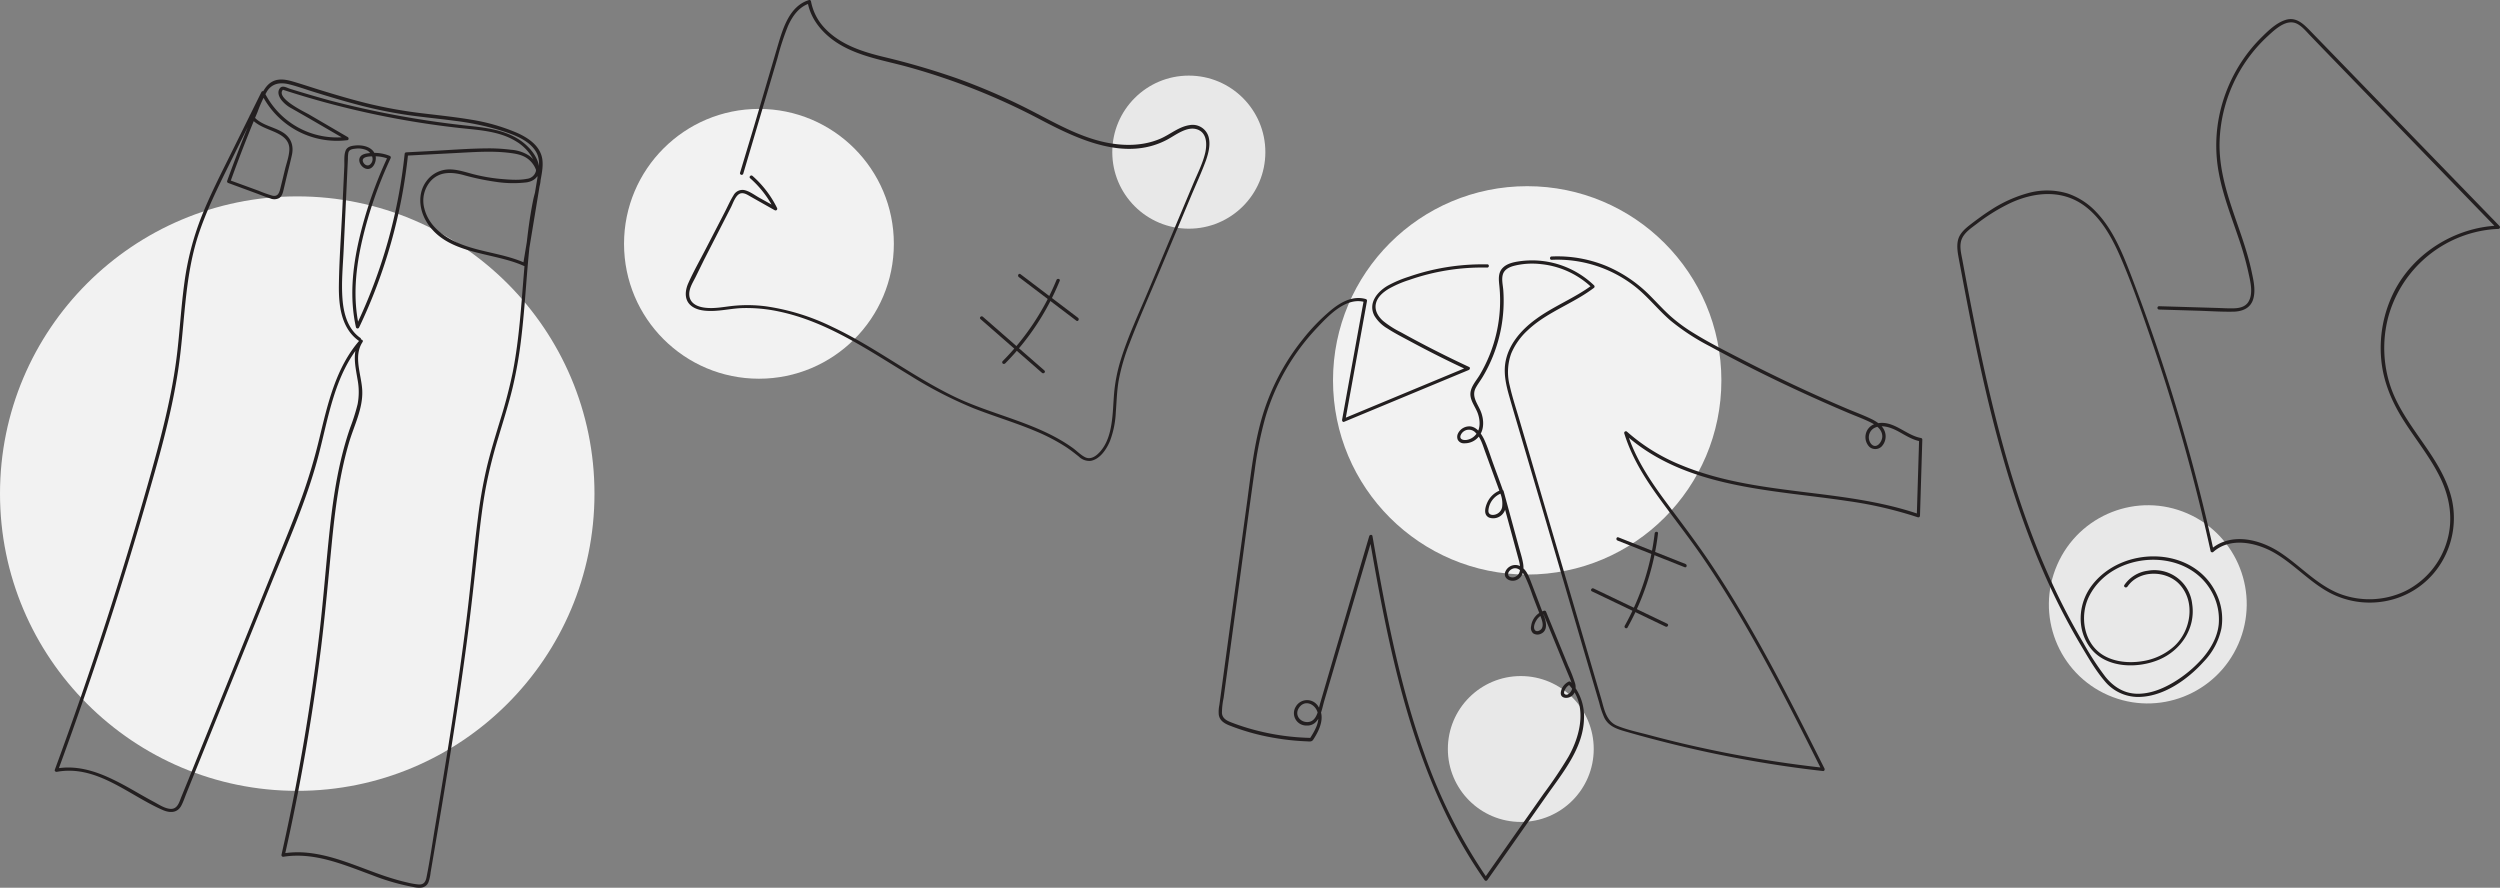 <svg xmlns="http://www.w3.org/2000/svg" width="937.126" height="332.774" viewBox="0 0 937.126 332.774">
  <rect x="0" y="0" width="937.126" height="332.774" fill="#808080" stroke="none"/>
  <g id="Group_165" data-name="Group 165" transform="translate(-5278.91 -2271)">
    <circle id="Ellipse_59" data-name="Ellipse 59" cx="111.42" cy="111.42" r="111.42" transform="translate(5278.91 2344.612)" fill="#f2f2f2"/>
    <ellipse id="Ellipse_60" data-name="Ellipse 60" cx="37.16" cy="37.06" rx="37.16" ry="37.06" transform="translate(6035.18 2516.76) rotate(-66.41)" fill="#e8e8e8"/>
    <circle id="Ellipse_61" data-name="Ellipse 61" cx="28.69" cy="28.69" r="28.69" transform="translate(5695.85 2299.342)" fill="#e8e8e8"/>
    <circle id="Ellipse_62" data-name="Ellipse 62" cx="50.57" cy="50.57" r="50.57" transform="translate(5512.83 2311.822)" fill="#f2f2f2"/>
    <circle id="Ellipse_63" data-name="Ellipse 63" cx="27.34" cy="27.34" r="27.34" transform="translate(5821.64 2524.422)" fill="#e8e8e8"/>
    <circle id="Ellipse_64" data-name="Ellipse 64" cx="72.79" cy="72.79" r="72.79" transform="translate(5778.59 2340.792)" fill="#f2f2f2"/>
    <path id="Path_411" data-name="Path 411" d="M513.6,80.93l8.62-29.12,4.24-14.32a95.16,95.16,0,0,1,3.94-12c1.65-3.67,4.1-7.19,8.12-8.43l-.77-.44c1.25,7.07,6.5,12.68,12.57,16.15,7.55,4.32,16.32,5.74,24.62,8a247.369,247.369,0,0,1,50.57,20.12c14,7.33,31.5,15.48,47,7.25,3.2-1.7,7.43-5.18,11.3-3.83,3.62,1.26,3.66,5.47,3,8.61-.9,4-2.89,7.84-4.48,11.63l-5.59,13.31-11.36,27.08c-3.59,8.55-7.61,17.06-10.33,25.94a60.193,60.193,0,0,0-2.45,12.62c-.31,3.8-.37,7.63-1,11.4-.57,3.56-1.65,7.15-4,9.94-1.44,1.7-3.62,3.49-5.92,2.3-1.66-.86-3.06-2.36-4.58-3.45-13.27-9.52-30-12.25-44.48-19.27-15.87-7.69-29.87-18.71-45.84-26.19a83.161,83.161,0,0,0-24.63-7.61,53.621,53.621,0,0,0-12.91-.12c-3.2.37-6.37,1-9.61.67-2.79-.26-5.89-1.39-6.24-4.58-.26-2.43,1.22-4.74,2.28-6.81L499,113l6.61-12.89,3.41-6.66c.8-1.56,1.85-5,3.9-5.22,1.24-.15,2.42.67,3.46,1.26l2.94,1.66,6.09,3.44a.63.63,0,0,0,.86-.86,38.83,38.83,0,0,0-9.19-12c-.6-.53-1.49.35-.88.88a38,38,0,0,1,9,11.73l.85-.85L519.78,90c-1.83-1-3.87-2.64-6-3a3.81,3.81,0,0,0-3.82,2c-1.25,2-2.18,4.16-3.24,6.22l-7,13.55c-2.24,4.37-4.71,8.68-6.71,13.17-1.28,2.88-1.57,6.37,1.14,8.51,2.2,1.74,5.31,1.95,8,1.89,3.69-.09,7.3-.93,11-1.06a57.6,57.6,0,0,1,13.8,1.27c18.18,3.81,33.6,14.56,49.2,24a156.85,156.85,0,0,0,23.64,12.21c7.76,3.07,15.8,5.42,23.49,8.68a71.868,71.868,0,0,1,11.08,5.76c1.77,1.15,3.41,2.43,5.06,3.75a5.55,5.55,0,0,0,4.43,1.59c3.51-.6,6-4.46,7.24-7.48a34.913,34.913,0,0,0,2.17-10.7c.32-4,.4-8.1,1.11-12.09a75,75,0,0,1,4-13.68c3.52-9.21,7.55-18.24,11.37-27.32L681.39,89.5c1.87-4.45,3.92-8.86,5.59-13.38,1-2.83,1.91-6.25,1-9.23a6.22,6.22,0,0,0-7.06-4.2c-4,.59-7.18,3.41-10.76,5-8,3.53-17.29,2.79-25.45.24-9-2.8-17.15-7.68-25.53-11.87a232.732,232.732,0,0,0-25.33-10.85,279.347,279.347,0,0,0-27-7.94C558.58,35.29,550,32.68,544,26.18a19.86,19.86,0,0,1-5-9.93.63.63,0,0,0-.77-.44c-7.28,2.26-9.72,10.52-11.65,17l-9,30.55L512.39,80.6a.63.63,0,0,0,1.21.33Z" transform="translate(5043.91 2255.212)" fill="#231f20"/>
    <path id="Path_412" data-name="Path 412" d="M1032.43,235.76c4.28-6.43,14.56-6.35,19.59-.9,6.07,6.56,4.25,17.39-2,23.15a23,23,0,0,1-12,5.63c-4.81.77-10.28.34-14.54-2.2-7.47-4.45-9.07-14.85-5.33-22.22,8.57-16.88,36.14-18.66,45.72-1.92a21.181,21.181,0,0,1,2.82,12.49c-.48,4.82-3,9.18-6.1,12.77a45.873,45.873,0,0,1-11,9.1c-4,2.36-8.55,4.19-13.24,4.18-5,0-9-2.51-12.11-6.32a107.84,107.84,0,0,1-8.33-12.79,246.565,246.565,0,0,1-13.57-26.55c-8.15-18.53-14.23-37.91-19.19-57.51s-8.86-39.58-12.56-59.51c-.48-2.58-1.28-5.55-.09-8.06,1.08-2.29,3.47-3.88,5.43-5.36a69.278,69.278,0,0,1,12.56-7.8c8.71-4.06,18.78-5.16,27.09.45,7,4.76,11.28,12.76,14.54,20.39,4.19,9.77,7.68,19.89,11.14,29.94q10.83,31.44,18.71,63.79,1.93,7.94,3.68,15.91a.64.64,0,0,0,1,.27c6.22-5.55,15.67-3.64,22.34,0,7.69,4.26,13.55,11.17,21.33,15.31a32.27,32.27,0,0,0,23.69,2.47,31,31,0,0,0,18.39-14.2,32.17,32.17,0,0,0,3.81-22.64c-1.64-7.85-6-14.73-10.53-21.25-4.68-6.8-9.76-13.57-12.5-21.45a45.49,45.49,0,0,1-1-26.07,44.9,44.9,0,0,1,35.07-32.56,43.9,43.9,0,0,1,6.27-.7.64.64,0,0,0,.44-1.07L1131.39,58.7l-20.2-20.83-10.1-10.41c-2.59-2.67-5.35-5.48-9.39-4.19-3.51,1.12-6.57,4.14-9.13,6.68a55.929,55.929,0,0,0-6.91,8.36,58.18,58.18,0,0,0-8.61,20.1,55.9,55.9,0,0,0-.34,22.13c1.55,8.44,4.71,16.45,7.44,24.55a114.005,114.005,0,0,1,3.59,12.53c.73,3.39,2.08,8.26,0,11.43-1.18,1.8-3.32,2.25-5.35,2.31-2.19.07-4.4-.09-6.6-.15l-14.34-.43-7.18-.21a.63.63,0,0,0,0,1.25l14.35.43c4.51.13,9.07.46,13.58.37,3.29-.07,6.34-1.25,7.39-4.62s.12-7.19-.58-10.49c-3.46-16.34-12.43-31.43-12-48.51a56.32,56.32,0,0,1,18-39.62c2.76-2.52,7.07-6.73,11.1-4.65,1.9,1,3.36,2.82,4.82,4.33l5,5.2,20,20.65,40,41.3,5.05,5.2.45-1.06c-16.25.68-31.74,10.34-39.09,24.92a47,47,0,0,0-4.75,25.14c.76,8.47,4,16.08,8.55,23.19,4.4,6.93,9.64,13.36,13.33,20.73,3.76,7.53,5.22,15.82,2.88,24a30.33,30.33,0,0,1-15.45,18.89,31.21,31.21,0,0,1-25.25,1c-8.39-3.42-14.54-10.49-22-15.36-6.09-4-14.47-6.63-21.56-3.82a14.63,14.63,0,0,0-4.38,2.72l1.05.28a715.567,715.567,0,0,0-19-69.46q-5.61-17.12-12.07-33.93c-3.22-8.36-6.78-17.08-13.13-23.61A26.079,26.079,0,0,0,1010,88.3a26.73,26.73,0,0,0-14.52-.2,49.42,49.42,0,0,0-14.19,6.38c-2.24,1.41-4.39,3-6.49,4.56-1.88,1.46-4,2.94-5.19,5.07s-1,4.8-.61,7.23c.46,2.65,1,5.29,1.48,7.93q1.51,8.07,3.1,16.1c2.14,10.75,4.42,21.46,7,32.11,5.11,21,11.39,41.85,20,61.75a246.43,246.43,0,0,0,14.7,28.88c2.63,4.4,5.27,9,8.62,12.93a16.29,16.29,0,0,0,12.28,6c9.57.13,18.87-6.51,25-13.35a25.489,25.489,0,0,0,6.52-12.33,21.871,21.871,0,0,0-1.84-12.94c-8.43-18.2-35.52-18.26-46.87-3-5.08,6.83-5.64,16.64-.23,23.47,5.88,7.43,17.57,7.6,25.66,4.13s13.67-11.69,12.33-20.75a14.25,14.25,0,0,0-16.63-12.55,12.58,12.58,0,0,0-8.8,5.36c-.44.67.64,1.3,1.08.63Z" transform="translate(5043.91 2255.212)" fill="#231f20"/>
    <path id="Path_416" data-name="Path 416" d="M831.72,237.45l27.63,13.23c.72.34,1.36-.73.63-1.08l-27.63-13.23C831.63,236.02,830.99,237.1,831.72,237.45Z" transform="translate(5043.91 2255.212)" fill="#231f20"/>
    <path id="Path_417" data-name="Path 417" d="M841.32,218.41l25.18,10c.75.3,1.07-.91.33-1.2l-25.18-10C840.91,216.91,840.58,218.12,841.32,218.41Z" transform="translate(5043.91 2255.212)" fill="#231f20"/>
    <path id="Path_418" data-name="Path 418" d="M845.06,251.05a95.331,95.331,0,0,0,11.45-35.32c.09-.8-1.16-.8-1.25,0A93.661,93.661,0,0,1,844,250.42a.63.63,0,0,0,1.08.63Z" transform="translate(5043.91 2255.212)" fill="#231f20"/>
    <path id="Path_419" data-name="Path 419" d="M602.54,135.4l23.07,20.16c.61.52,1.49-.36.89-.89l-23.08-20.15c-.6-.53-1.49.35-.88.88Z" transform="translate(5043.91 2255.212)" fill="#231f20"/>
    <path id="Path_420" data-name="Path 420" d="M616.89,119.64,638.47,136c.64.49,1.27-.6.63-1.08l-21.58-16.36c-.64-.49-1.27.59-.63,1.08Z" transform="translate(5043.91 2255.212)" fill="#231f20"/>
    <path id="Path_421" data-name="Path 421" d="M611.74,152.07a95.09,95.09,0,0,0,20.49-31c.31-.74-.9-1.06-1.2-.33a93.828,93.828,0,0,1-20.17,30.41.622.622,0,0,0,.88.88Z" transform="translate(5043.91 2255.212)" fill="#231f20"/>
    <path id="Path_426" data-name="Path 426" d="M370,142.41c-4.64-3.33-6.18-9-6.61-14.48-.48-6.2.15-12.49.44-18.68l1.06-22.67.53-11.33A11.667,11.667,0,0,1,365.6,73c.3-1.21,1.55-1.36,2.59-1.47a7.72,7.72,0,0,1,4.42.65c1.8,1,2.94,3.62,1.16,5.22-1,.92-2.31.11-2.7-1-.66-1.91,2.44-2,3.68-2a14,14,0,0,1,6,1l-.37-.92a157.272,157.272,0,0,0-10.83,31.27c-2.46,10.72-3.54,21.89-1.12,32.72a.63.63,0,0,0,1.14.15A198.909,198.909,0,0,0,387.98,73.5l-.63.63L407,73.09c6.29-.33,12.64-.77,18.91,0,2.75.34,5.46.81,7.57,2.75a9.18,9.18,0,0,1,3,6.44c.09,2.82-1.08,5.78-1.63,8.53-.61,3-1.12,6.06-1.55,9.12-1.7,12.09-2.25,24.3-3.45,36.45-.61,6.31-1.41,12.6-2.63,18.83a185.86,185.86,0,0,1-4.74,18.15c-1.81,5.99-3.64,11.82-5.06,17.84a175.535,175.535,0,0,0-3.22,18.37c-1.65,12.71-2.72,25.5-4.31,38.22-3.25,26.08-7.44,52-11.8,77.93-1.06,6.3-1.95,12.65-3.21,18.91-.33,1.66-1,2.8-2.9,2.71a28.407,28.407,0,0,1-4.39-.77c-2.7-.61-5.35-1.4-8-2.27-10.2-3.41-20.24-8.39-31.15-9a36,36,0,0,0-7.47.41l.77.77q8.7-38.56,13.6-77.84c1.6-13,2.73-25.93,4-38.92,1.24-12.75,2.84-25.55,6.45-37.89,1.87-6.39,5.3-12.84,5-19.65-.26-5.9-3.45-12.77.13-18.2.39-.59-.51-1.29-1-.76-9.07,10.33-12.08,24-15.23,37a209.7,209.7,0,0,1-6.45,21.67c-2.84,7.85-6,15.57-9.17,23.32l-19.27,47.7-9.57,23.69-4.84,12L303,314.44c-.8,2-1.45,4.74-4.14,4.55-2.11-.15-4.19-1.55-6-2.52s-3.5-1.92-5.24-2.91c-3.48-2-6.94-4-10.55-5.71-6.62-3.18-13.74-5.3-21.11-3.94l.77.77q18.17-49.28,32.79-99.76c4.79-16.55,9.66-33.21,12.25-50.28,2.57-16.91,2.22-34.3,7.56-50.71,3-9.07,7.21-17.63,11.44-26.16l13.29-26.85H333a31.54,31.54,0,0,0,32.23,17.41c.56-.07.57-.89.15-1.14l-14.52-8.48c-1.74-1-13.27-6.44-9.52-9.54l-.61.16A332.57,332.57,0,0,0,385.45,60.6q10.86,1.95,21.85,3.17c7.1.79,14.73,1.1,21,4.92a17.19,17.19,0,0,1,6.39,6.5c.73,1.39,1.49,3.21,1.18,4.81a3.867,3.867,0,0,1-3.35,2.82c-3.28.64-7,.28-10.27,0a64.21,64.21,0,0,1-11.16-2.1c-2.94-.81-6-1.72-9-1.34a10.67,10.67,0,0,0-7.18,4.23c-3.37,4.46-2.88,10.47-.15,15.11,7.48,12.69,24.84,11.38,36.7,16.79.33.15.85.06.92-.38l3.4-20.56,1.65-10c.48-2.93,1.27-6,.87-9-.68-5-5.11-8-9.36-9.93a73.05,73.05,0,0,0-17.36-5c-6-1-12.13-1.64-18.21-2.37a174.362,174.362,0,0,1-19.79-3.5c-6.49-1.57-12.88-3.47-19.25-5.44-3.2-1-6.38-2.06-9.59-3-2.44-.7-5.19-1.22-7.56,0s-3.64,3.71-4.66,6c-1.45,3.32-2.84,6.66-4.2,10q-4.32,10.6-8.18,21.29a.64.64,0,0,0,.44.77l10.67,3.93c1.65.61,3.29,1.29,5,1.82A3.86,3.86,0,0,0,339.7,90c1.12-.78,1.39-2.21,1.69-3.46l1-4.24c.67-2.76,1.38-5.5,2-8.26.84-3.67-.3-6.76-3.53-8.72-3.58-2.17-8.57-2.73-11.1-6.36-.46-.65-1.54,0-1.08.63,1.94,2.78,5.17,3.95,8.18,5.2,3.25,1.34,6.74,3.07,6.6,7.13-.08,2.45-1.08,5.08-1.65,7.44s-1.18,4.92-1.8,7.38c-.42,1.64-1.07,2.87-3,2.37a54,54,0,0,1-5.17-1.86l-10.95-4,.44.77q3.19-8.91,6.71-17.69,1.72-4.34,3.53-8.63a49,49,0,0,1,3.53-7.69c1.94-3,4.92-3.44,8.21-2.63,2.93.71,5.8,1.75,8.67,2.65,5.91,1.84,11.83,3.64,17.83,5.2a165.743,165.743,0,0,0,18.2,3.7c5.71.81,11.46,1.35,17.18,2.11a101.31,101.31,0,0,1,17.24,3.57c4.73,1.49,10.74,3.51,13.45,8,1.84,3.07,1.11,6.57.56,9.9l-1.79,10.87-3.55,21.44.92-.37c-7.51-3.42-15.84-4-23.53-6.87-6.42-2.38-12.66-6.65-14.42-13.64a11.16,11.16,0,0,1,2.5-10.43c3.25-3.42,7.62-3.27,11.84-2.2a93.634,93.634,0,0,0,12.4,2.63,42.58,42.58,0,0,0,11.66.2c2.84-.46,4.95-2.35,4.67-5.41s-2.22-5.94-4.32-8c-5.49-5.49-13.39-6.82-20.8-7.63a353.676,353.676,0,0,1-53.84-9.78q-7.24-2-14.39-4.22c-1.51-.49-3.18-1.66-4.13.16-.67,1.28-.06,2.78.71,3.87a12,12,0,0,0,4,3.32L351,60.24l13.76,8,.15-1.14a30.32,30.32,0,0,1-30.83-16.84.62.62,0,0,0-1.07,0L321.15,74.21c-3.72,7.51-7.53,15-10.62,22.78a105.94,105.94,0,0,0-6.4,24.69c-1.16,8.42-1.66,16.91-2.6,25.35-1.93,17.29-6.52,34.1-11.26,50.79q-7.23,25.4-15.35,50.52-9.14,28.2-19.38,56c-.18.48.34.84.77.77,14.91-2.75,26.95,8.75,39.66,14.3,2.67,1.17,5.5,1.21,7-1.64.78-1.49,1.31-3.13,1.94-4.68l2.7-6.69,9.69-24,19.37-47.93c6.24-15.43,13.11-30.79,17.44-46.89,4-14.9,6.13-31.46,16.69-43.48l-1-.76c-2.92,4.42-1.59,9.77-.79,14.63a24.811,24.811,0,0,1,.05,9.29,74.641,74.641,0,0,1-2.8,8.86c-4.15,12-6.16,24.55-7.54,37.11-1.43,13-2.38,26-3.88,39q-2.33,19.93-5.64,39.75-3.72,22.22-8.68,44.19a.64.64,0,0,0,.77.77c11.53-1.83,22.58,3,33.17,6.88a83.82,83.82,0,0,0,16.43,4.64c2,.29,3.82.06,4.71-1.94a15.68,15.68,0,0,0,.82-3.71l.9-5.29c4.48-26.41,8.89-52.83,12.44-79.38,1.77-13.2,3.19-26.43,4.61-39.66.71-6.65,1.51-13.3,2.73-19.89a178.625,178.625,0,0,1,4.73-18.89c1.85-6.19,3.82-12.35,5.34-18.64a158.666,158.666,0,0,0,3.22-18.5c1.53-12.64,2-25.37,3.52-38a161.437,161.437,0,0,1,3.4-19.16,10.58,10.58,0,0,0-3.86-11.18,14.25,14.25,0,0,0-6.92-2.3,65.46,65.46,0,0,0-9.18-.51c-6.64.06-13.28.58-19.91.94l-10.14.54a.64.64,0,0,0-.62.62A196.88,196.88,0,0,1,368.45,138l1.14.15c-2.41-10.8-1.24-21.94,1.25-32.61a156.169,156.169,0,0,1,10.58-30.42.65.65,0,0,0-.38-.92,14.88,14.88,0,0,0-6.29-1.09c-1.36.07-3.54.13-4.52,1.21-1.37,1.52,0,4,1.73,4.64,2.71,1,4.36-2.55,3.81-4.76-.86-3.37-4.77-4.2-7.77-3.86-1.4.15-2.86.46-3.44,1.9-.71,1.75-.41,4.14-.5,6l-.72,15.51c-.46,9.66-1.19,19.35-1.31,29-.1,7.46.82,16,7.37,20.73.66.47,1.28-.62.63-1.08Z" transform="translate(5043.91 2255.212)" fill="#231f20"/>
    <path id="Path_427" data-name="Path 427" d="M792.56,114.89a84.81,84.81,0,0,0-19.91,1.93,83.233,83.233,0,0,0-9.56,2.7,44.43,44.43,0,0,0-7.91,3.36c-3.95,2.31-7.41,6.55-5,11.24a13.769,13.769,0,0,0,4.92,4.82c2.76,1.79,5.72,3.29,8.61,4.84q10.5,5.67,21.33,10.7l.15-1.14L738.5,172.75l.77.77,8.14-44.86a.64.64,0,0,0-.44-.77c-4.81-1.4-9.41,1.17-13,4.13a73.555,73.555,0,0,0-10.54,10.85,84.942,84.942,0,0,0-14.3,26c-3.71,11-5,22.64-6.52,34.08l-5,36.47-4.93,36.22-.6,4.4a12.651,12.651,0,0,0-.22,3.68c.33,2.13,2,3.2,3.86,3.95a83.893,83.893,0,0,0,16.44,4.63c2.72.49,5.46.86,8.2,1.1,1.39.12,2.78.21,4.18.27,1.13,0,2.08.38,2.74-.64,2.35-3.62,4.63-8.4,1.87-12.44a4.89,4.89,0,0,0-8.47.17,4.631,4.631,0,0,0,4,7c5,.26,5.69-5.75,6.75-9.36l5.15-17.51L747,225.61l2.5-8.51h-1.2c3.06,17.66,6.29,35.32,10.7,52.7,4.35,17.13,9.85,34,17.47,50a181.748,181.748,0,0,0,15,25.86.64.64,0,0,0,1.08,0l22.12-31.5c6-8.58,13.72-17.76,14.08-28.76a19,19,0,0,0-5-14,.65.65,0,0,0-.76-.09,5.36,5.36,0,0,0-2.82,3.48c-.32,1.3,0,2.29,1.44,2.56a3.51,3.51,0,0,0,3.16-1.24,4.82,4.82,0,0,0,.59-4.35,51.322,51.322,0,0,0-2.52-6.43l-2.75-6.73-5.51-13.45a.64.64,0,0,0-.77-.44,6.93,6.93,0,0,0-4.87,5.81,2.77,2.77,0,0,0,.77,2.67,2.93,2.93,0,0,0,2.87.18c2.8-1.2,2-4.65,1.11-6.88-1.53-4.09-3.11-8.16-4.67-12.24-.93-2.44-2-5.52-4.75-6.48a4.08,4.08,0,0,0-5.11,2.63c-.54,2.37,2,3.55,4,2.92,2.72-.88,3.2-3.78,2.78-6.29-.38-2.26-1.13-4.48-1.73-6.68l-1.77-6.49-3.81-14a.64.64,0,0,0-.77-.44,8.7,8.7,0,0,0-5.41,4.88c-.79,1.81-1.44,4.54.78,5.52a4.67,4.67,0,0,0,5.24-1.61c1.76-2.27,1-5.51.12-8-1.22-3.54-2.56-7-3.84-10.56-1.13-3.1-2.09-6.33-3.5-9.32-1-2-2.55-4.31-4.94-4.69a4.72,4.72,0,0,0-4.75,2.58,2.86,2.86,0,0,0-.13,2.36,2.51,2.51,0,0,0,2.44,1.38,6.75,6.75,0,0,0,5.92-3.18c1.53-2.39,1.4-5.51.53-8.11-1.07-3.24-4-6.07-2.09-9.58.73-1.35,1.68-2.58,2.47-3.89q1.33-2.2,2.44-4.52a55.689,55.689,0,0,0,5.37-28.13c-.15-1.89-.72-4.09-.14-5.94s2.39-2.7,4.13-3.17a28.28,28.28,0,0,1,10.33-.62,32.28,32.28,0,0,1,18.9,8.8l.13-1c-6.64,4.94-14.49,7.92-21.15,12.82-5.51,4-10.5,9.68-11.48,16.68-.57,4.13.38,8.25,1.51,12.2,1.27,4.51,2.62,9,3.94,13.49l8,27.15,15.82,54,4,13.58,2,6.79a33.632,33.632,0,0,0,1.85,5.45c1.78,3.59,5.38,4.47,8.95,5.49q6.57,1.89,13.22,3.57A442.605,442.605,0,0,0,911.57,304c2.27.29,4.53.56,6.8.81.51.06.73-.56.54-.94-8.74-17.38-17.48-34.77-27.16-51.66-4.82-8.43-9.88-16.72-15.27-24.8-5.24-7.84-10.94-15.32-16.57-22.88-6.12-8.21-11.95-16.83-15-26.71l-1,.6c22.65,20.45,54.88,20.87,83.38,25.14a150.81,150.81,0,0,1,26.63,6.14.63.63,0,0,0,.79-.61l.87-28.51a.62.62,0,0,0-.46-.6c-5.75-1-10.36-6.88-16.61-5.45a5.14,5.14,0,0,0-4.13,4,5.21,5.21,0,0,0,1.38,4.78,3.39,3.39,0,0,0,4.53-.12,5.48,5.48,0,0,0,1.28-5.49c-.74-2.33-3-3.84-5.09-4.85-3.13-1.51-6.42-2.7-9.61-4.06q-19.85-8.46-39.05-18.35c-6.18-3.18-12.42-6.33-18.31-10a58.8,58.8,0,0,1-8.32-6.15c-2.57-2.31-4.89-4.87-7.32-7.32A50.891,50.891,0,0,0,837,115.44a48.16,48.16,0,0,0-20.37-3.51c-.81,0-.81,1.29,0,1.25a47.15,47.15,0,0,1,31.58,10.27c4.7,3.79,8.45,8.6,13,12.52a83.639,83.639,0,0,0,14.57,9.54q16.8,9.15,34.19,17.15,8.77,4.05,17.67,7.82c2.73,1.16,5.54,2.18,8.21,3.47,2.19,1.05,4.71,2.7,4.73,5.42,0,2-2.2,5-4.18,2.83a4,4,0,0,1,1-5.88c2.81-1.59,6.37-.31,9,1.09s5.32,3.25,8.44,3.8l-.46-.6-.87,28.51.79-.6c-28.94-9.93-60.82-6.59-89.25-18.43a70.51,70.51,0,0,1-20.21-12.52.63.63,0,0,0-1,.61c2.62,8.59,7.34,16.29,12.55,23.54,5.48,7.64,11.34,15,16.66,22.73,11.09,16.17,20.75,33.27,29.85,50.61,5.13,9.77,10.08,19.62,15,29.47l.54-.94a442.826,442.826,0,0,1-52.28-9q-6.42-1.51-12.79-3.22c-4-1.07-8.27-1.94-12.12-3.51-4.23-1.72-4.91-6.3-6.06-10.24l-3.83-13.07L816,212.23l-7.65-26.15L804.5,173c-1.22-4.17-2.61-8.34-3.56-12.59a20.48,20.48,0,0,1,.53-12.08,24.761,24.761,0,0,1,6.2-8.75c5.71-5.42,13.07-8.5,19.74-12.5a58.2,58.2,0,0,0,5-3.33.63.63,0,0,0,.12-1,33.54,33.54,0,0,0-28.12-9c-2.18.33-4.63.86-6.2,2.54-1.78,1.92-1.39,4.52-1.15,6.9a54.56,54.56,0,0,1-7.4,33.17c-1.29,2.15-3.38,4.35-3.48,7s1.93,5,2.79,7.44c.93,2.67,1.09,6-1,8.18a5.52,5.52,0,0,1-3.34,1.73c-1.21.13-2.64-.27-2.1-1.77a3.34,3.34,0,0,1,5.7-.82c1.86,1.82,2.61,4.63,3.48,7l3.71,10.19c.63,1.73,1.29,3.47,1.89,5.22a10.081,10.081,0,0,1,.75,5.41,3.61,3.61,0,0,1-2.59,2.74c-1.26.35-2.62,0-2.54-1.49a7.48,7.48,0,0,1,5.19-6.6l-.76-.44,4.42,16.24,2.17,8c.59,2.17,1.85,5.82-.54,7.37a2.4,2.4,0,0,1-2.51.21c-1.15-.79-.38-2.11.52-2.69,2.21-1.44,4.17.59,5.16,2.46a65.256,65.256,0,0,1,2.88,7.21c1,2.67,2.07,5.35,3.06,8,.48,1.3,1.14,3,.46,4.33-.44.87-2.14,1.65-2.73.53s.18-2.7.72-3.57a5.47,5.47,0,0,1,3.13-2.39l-.77-.44,7.87,19.22q1,2.42,2,4.81c.57,1.4,1.3,2.93,1.11,4.47-.11.95-1.64,3.06-2.84,2-.45-.4.06-1.44.33-1.91a4.12,4.12,0,0,1,1.81-1.67l-.75-.09c7.39,7.56,4.68,19.15,0,27.34a162.154,162.154,0,0,1-9.2,13.7l-10.53,15L791.4,345h1.08a198.541,198.541,0,0,1-23.75-47.15c-6-16.79-10.25-34.14-13.79-51.59-2-9.81-3.76-19.67-5.47-29.53-.11-.64-1-.56-1.2,0l-12.36,42-6,20.52c-.77,2.62-1.25,7.06-4.73,7.2-2.8.11-4.91-2.55-3.38-5.14,2-3.32,5.88-1.92,7,1.24,1.32,3.6-1,7.21-2.84,10.15l.54-.31a89,89,0,0,1-20.73-2.85,82.183,82.183,0,0,1-9.54-3.08c-1.58-.64-3-1.45-3.18-3.34a27.293,27.293,0,0,1,.62-5.68l5.85-42.94c1.94-14.22,3.78-28.45,5.83-42.66a137.59,137.59,0,0,1,4.09-20,83.06,83.06,0,0,1,19.09-33c4.39-4.66,11-11.87,18.13-9.8l-.44-.77-8.14,44.87c-.07.4.29,1,.77.76l46.7-19.41c.43-.18.69-.89.14-1.14q-8.75-4.07-17.3-8.55-4.15-2.17-8.27-4.46a35.74,35.74,0,0,1-6.67-4.25c-1.89-1.68-3.3-4-2.67-6.59.57-2.41,2.68-4.16,4.7-5.4a39.892,39.892,0,0,1,7.7-3.35,82.839,82.839,0,0,1,29.37-4.66.63.63,0,0,0,0-1.25Z" transform="translate(5043.91 2255.212)" fill="#231f20"/>
  </g>
</svg>

